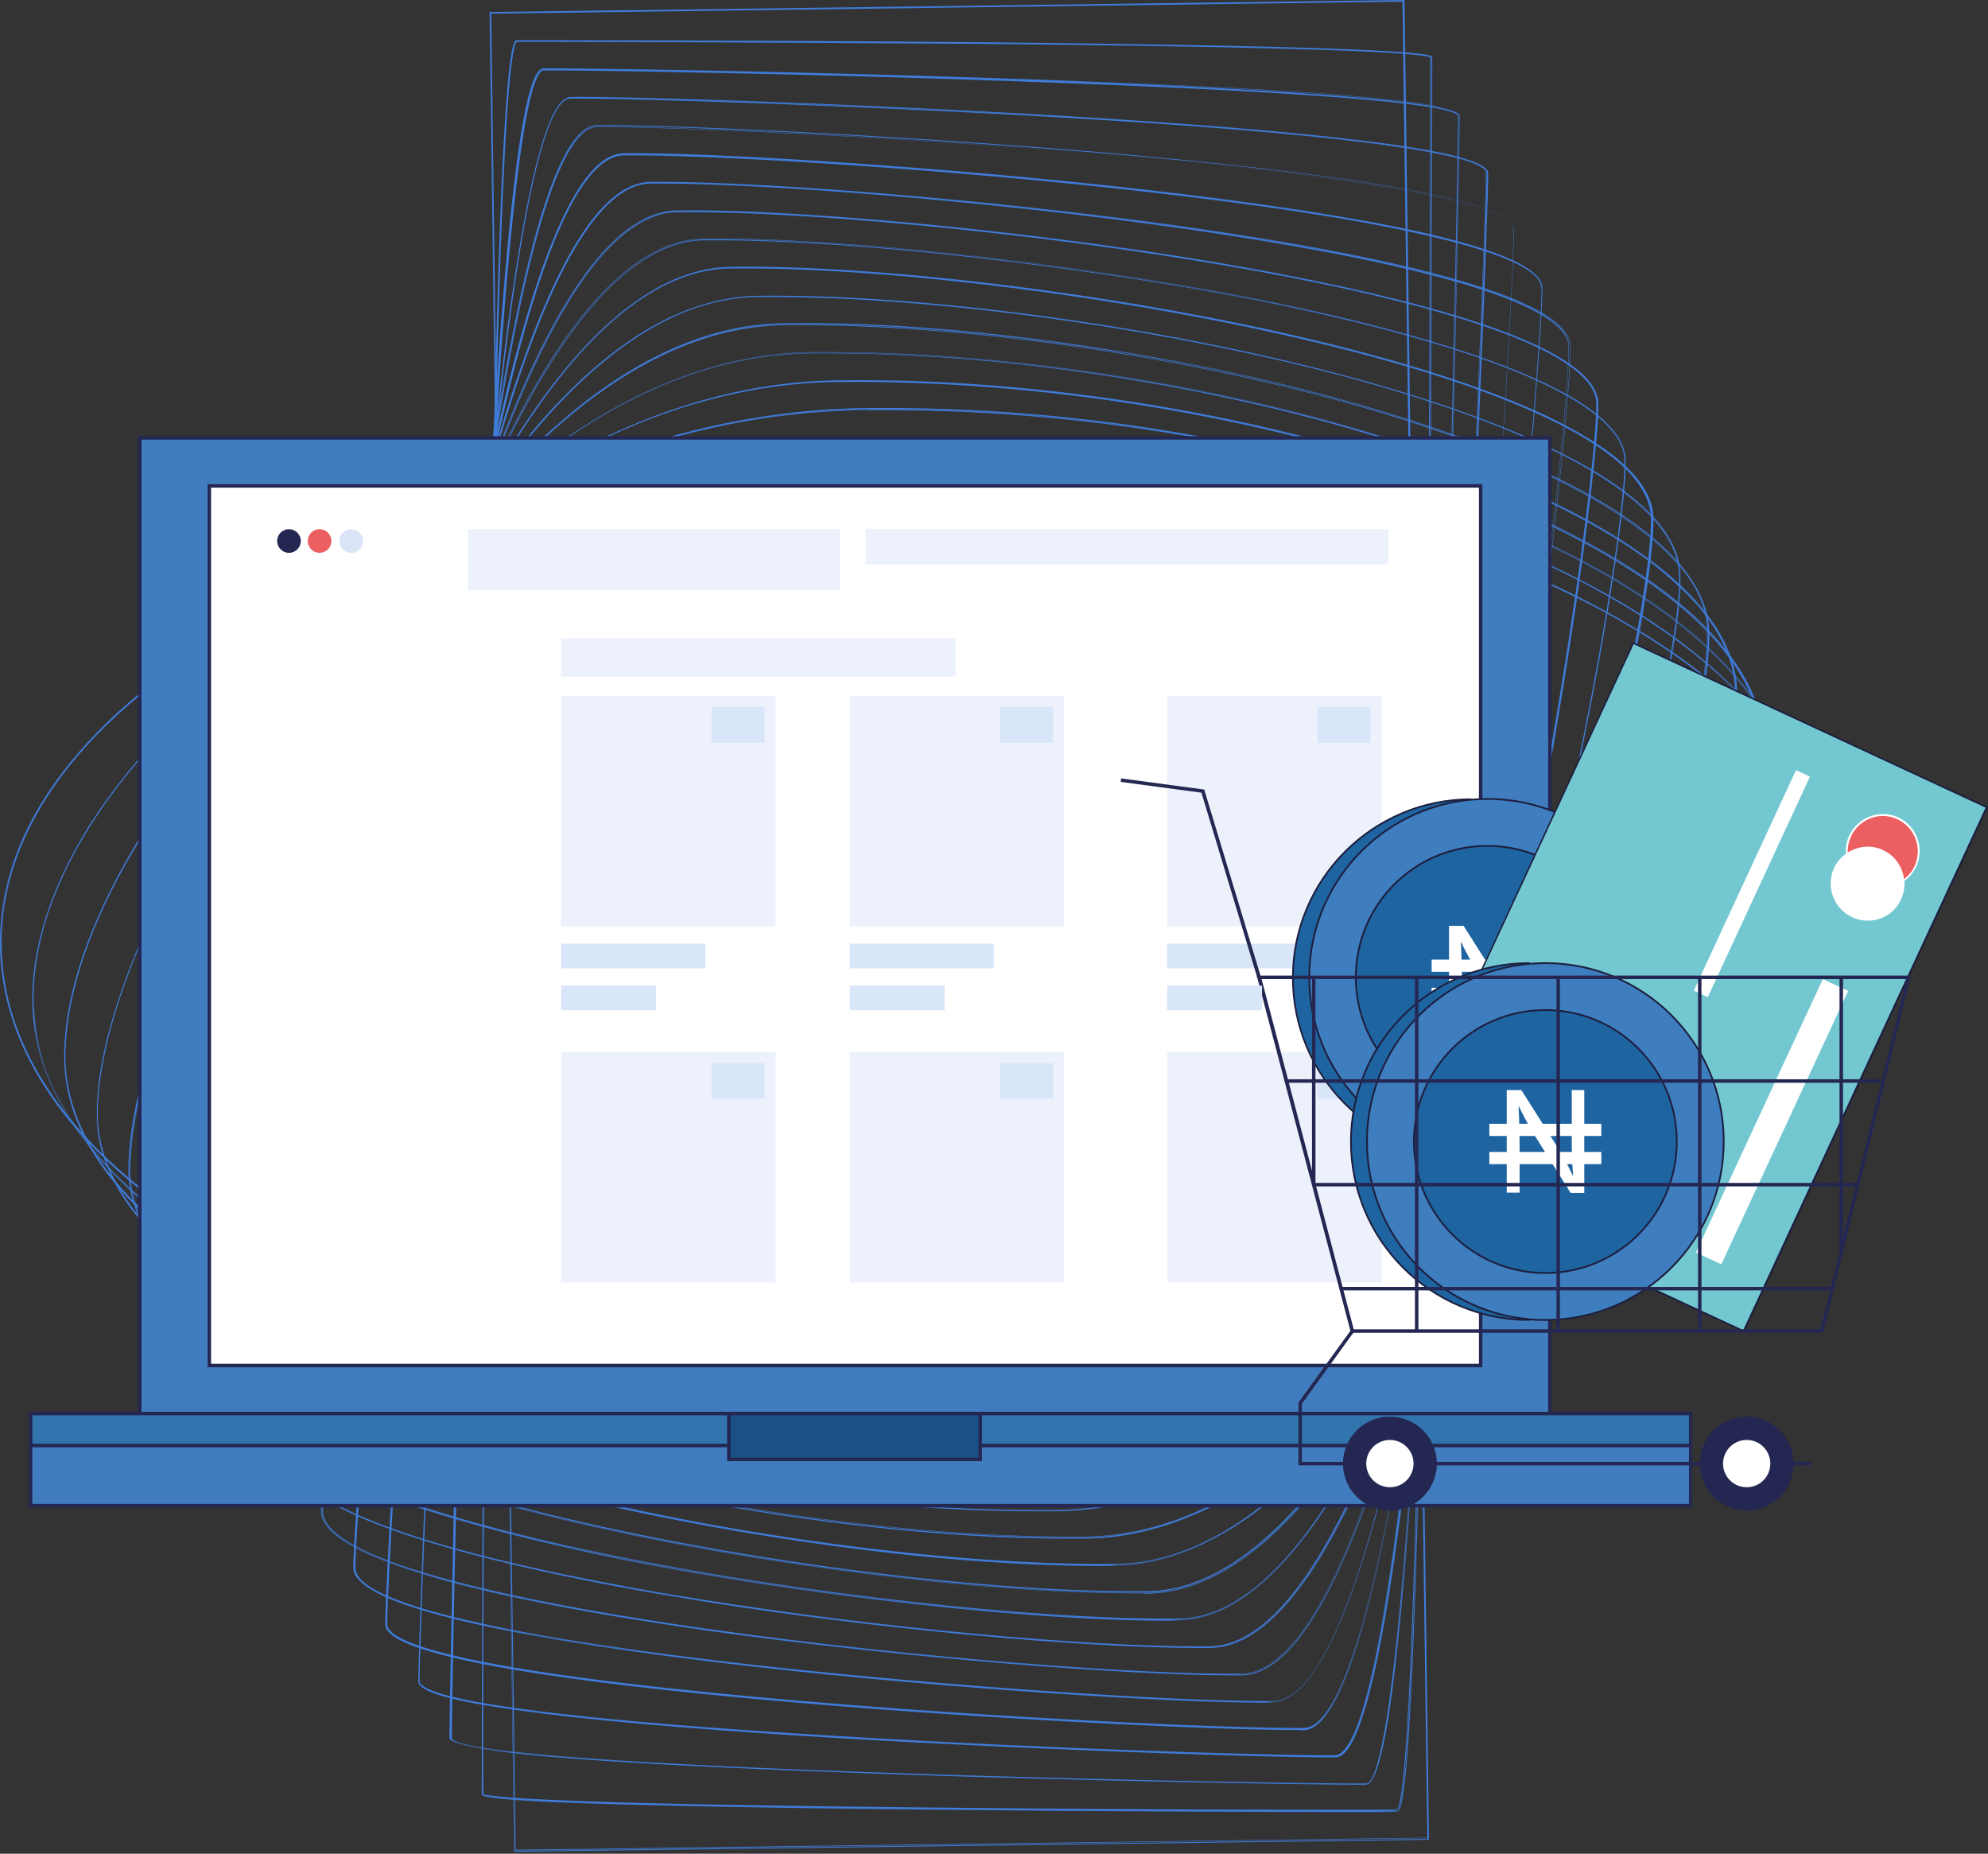 <svg width="620" height="578" viewBox="0 0 620 578" fill="none" xmlns="http://www.w3.org/2000/svg">
<rect x="0" y="0" width="620" height="578" fill="#333333" stroke="none"/>
<path d="M282.123 437.124C246.083 437.124 210.948 433.765 177.75 427.048C143.39 420.202 112.388 410.126 85.778 397.08C59.427 384.162 38.63 369.049 23.904 352.127L23.387 351.61C8.145 333.655 0.265 314.667 0.007 294.903C-0.252 275.139 7.111 255.893 21.966 237.679C36.175 220.111 56.843 204.223 83.066 190.53C109.288 176.838 140.031 165.858 174.133 158.108C209.527 149.97 247.246 145.707 285.998 145.19C324.879 144.674 362.598 148.032 398.25 155.137C432.61 161.983 463.612 172.188 490.222 185.105C516.573 198.023 537.5 213.136 552.096 230.187L552.613 230.704C567.855 248.53 575.735 267.518 575.993 287.282C576.252 307.045 568.889 326.292 554.034 344.506C539.696 362.074 519.157 377.962 492.935 391.784C466.712 405.476 436.098 416.456 401.867 424.206C366.473 432.344 328.884 436.607 289.873 437.124C287.419 437.124 284.835 437.124 282.123 437.124ZM196.222 430.148C226.319 434.928 257.838 437.253 290.002 436.736C324.492 436.219 357.948 432.732 389.725 426.402C358.206 432.732 324.621 436.219 290.002 436.736C257.709 437.253 226.061 434.928 196.222 430.148ZM286.256 145.578H286.127C209.268 146.611 137.319 162.758 83.324 190.918C29.458 219.207 0.007 256.151 0.523 294.903C0.782 314.796 8.79 333.784 24.291 351.74C38.888 368.532 59.685 383.646 86.037 396.563C138.869 422.398 208.235 436.478 282.123 436.478C284.706 436.478 287.29 436.478 289.873 436.478C366.732 435.444 438.682 419.298 492.676 391.138C546.542 362.978 575.993 326.034 575.477 287.153C574.96 248.4 544.604 212.232 489.964 185.493C437.131 159.658 367.765 145.578 293.877 145.578C291.423 145.578 288.84 145.578 286.256 145.578ZM47.672 373.699C58.652 382.096 71.44 389.717 85.907 396.821C104.25 405.864 124.659 413.485 146.877 419.556C124.918 413.485 104.379 405.864 85.907 396.821C71.569 389.717 58.781 381.966 47.672 373.699ZM535.95 362.719C524.066 372.924 509.727 382.612 492.935 391.267C473.558 401.472 451.728 409.997 428.348 416.843C452.116 409.868 473.688 401.342 492.935 391.267C509.598 382.612 524.066 373.053 535.95 362.719ZM562.947 244.913C571.214 258.347 575.606 272.556 575.864 287.153C576.123 302.008 571.86 316.604 563.722 330.555C572.118 316.475 576.123 302.008 575.993 287.282C575.735 272.685 571.343 258.476 562.947 244.913ZM8.79 258.347C2.978 270.231 0.007 282.502 0.265 294.903C0.394 302.008 1.427 308.983 3.494 315.958C1.427 309.112 0.394 302.008 0.265 294.903C0.136 282.502 2.978 270.231 8.79 258.347ZM293.877 145.32C291.294 145.32 288.71 145.32 286.127 145.32C247.375 145.836 209.656 150.228 174.262 158.237C140.031 165.987 109.417 176.967 83.195 190.66C67.048 199.185 52.968 208.486 41.213 218.432C52.839 208.486 66.919 199.185 83.195 190.66C137.189 162.371 209.139 146.353 285.998 145.19H286.127C317.645 144.803 348.518 146.87 377.711 151.391C350.714 147.386 322.683 145.32 293.877 145.32ZM432.223 163.404C453.149 169.346 472.654 176.709 490.222 185.234C506.756 193.372 521.095 202.285 533.108 211.973C521.095 202.285 506.756 193.243 490.222 185.234C472.654 176.709 453.278 169.346 432.223 163.404Z" fill="#3F7CDB"/>
<path d="M292.587 445.65C222.833 445.65 152.82 432.087 99.471 408.19C71.957 395.918 50.256 381.58 34.884 365.562C33.334 363.883 31.913 362.333 30.622 360.912C17.188 345.411 10.341 329.135 10.083 312.472C9.825 294 16.929 273.461 30.492 253.31C44.056 233.288 63.819 213.654 87.587 196.732C112.518 179.035 141.97 164.18 172.842 153.975C206.686 142.737 241.95 136.666 277.732 136.278C280.186 136.278 282.511 136.278 284.965 136.278C354.719 136.278 424.732 149.842 478.08 173.739C505.595 186.01 527.296 200.349 542.667 216.366C558.814 233.159 567.21 251.114 567.469 269.457C567.727 287.929 560.623 308.467 547.059 328.618C533.496 348.64 513.732 368.275 489.964 385.197C465.034 402.893 435.582 417.748 404.71 427.953C370.866 439.191 335.472 445.263 299.82 445.65C297.366 445.65 294.912 445.65 292.587 445.65ZM30.751 360.783C32.043 362.204 33.464 363.754 35.014 365.433C50.385 381.451 72.087 395.66 99.601 408.06C152.949 431.958 222.833 445.392 292.587 445.392C295.041 445.392 297.366 445.392 299.82 445.392C322.297 445.133 344.515 442.679 366.345 438.029C344.644 442.55 322.297 445.004 299.82 445.392C297.495 445.392 295.041 445.392 292.716 445.392C222.962 445.392 152.949 431.828 99.73 408.06C72.216 395.789 50.514 381.451 35.272 365.562C19.125 348.77 10.858 331.073 10.6 312.73C10.47 307.046 11.116 301.234 12.408 295.292C11.116 301.234 10.47 307.046 10.6 312.73C10.47 329.135 17.317 345.411 30.751 360.783ZM284.965 136.666C282.511 136.666 280.186 136.666 277.732 136.666C208.882 137.57 141.453 159.013 87.846 197.119C38.889 231.867 9.954 275.011 10.47 312.472C10.729 330.685 18.996 348.382 35.143 365.175C50.514 381.063 72.087 395.401 99.601 407.673C154.758 432.345 227.612 445.908 299.691 445.004C368.541 444.1 435.97 422.657 489.577 384.551C538.534 349.803 567.469 306.659 566.952 269.198C566.694 252.664 559.848 236.517 546.543 221.146C545.122 219.596 543.701 218.045 542.28 216.495C526.908 200.607 505.207 186.269 477.822 173.997C424.602 150.229 354.719 136.666 284.965 136.666ZM512.828 366.466C505.724 372.796 497.973 378.867 489.706 384.809C483.247 389.459 476.53 393.722 469.684 397.856C476.66 393.722 483.247 389.33 489.706 384.809C497.973 378.996 505.724 372.925 512.828 366.466ZM546.801 221.016C560.106 236.388 567.081 252.664 567.211 269.198C567.34 275.14 566.694 281.082 565.273 287.283C566.694 281.082 567.34 275.14 567.211 269.198C566.952 250.856 558.685 233.159 542.538 216.366C527.167 200.349 505.465 186.139 477.951 173.739C422.794 149.067 349.811 135.374 277.732 136.407C254.868 136.666 232.133 139.249 209.786 144.029C232.004 139.249 254.739 136.666 277.732 136.407C349.811 135.503 422.794 149.067 477.951 173.739C505.465 186.01 527.167 200.349 542.409 216.366C543.959 217.916 545.38 219.466 546.801 221.016ZM107.997 183.814C101.021 187.948 94.175 192.34 87.717 196.99C78.287 203.707 69.374 210.812 61.365 218.304C69.374 210.941 78.158 203.836 87.717 197.119C94.304 192.34 101.151 187.948 107.997 183.814Z" fill="#3F7CDB"/>
<path d="M303.566 454.176C270.885 454.176 237.945 451.205 205.652 445.522C172.196 439.58 140.161 430.538 112.905 419.429C84.616 407.932 62.139 394.498 46.122 379.772C43.022 376.93 40.18 373.959 37.338 370.73C25.971 357.683 20.158 343.991 20.029 330.169C19.77 312.731 26.358 291.546 39.017 268.941C51.806 246.077 70.278 223.213 92.108 202.933C115.876 180.973 143.39 162.631 171.55 149.842C203.585 135.375 236.524 127.754 269.335 127.237C304.082 126.849 338.959 129.691 373.061 135.892C406.517 141.834 438.553 150.876 465.808 161.985C494.097 173.481 516.703 186.915 532.591 201.641C549.642 217.4 558.426 234.064 558.684 251.115C558.943 268.553 552.355 289.738 539.696 312.343C526.908 335.207 508.565 357.942 486.605 378.351C462.837 400.311 435.452 418.654 407.163 431.442C375.128 446.038 342.189 453.531 309.249 454.047C307.441 454.176 305.503 454.176 303.566 454.176ZM283.027 453.531C291.811 453.789 300.595 453.918 309.379 453.918C322.813 453.789 336.376 452.368 349.81 449.785C337.022 452.239 323.459 453.66 309.379 453.918C300.724 453.918 291.94 453.789 283.027 453.531ZM276.439 127.883C274.114 127.883 271.789 127.883 269.464 127.883C185.372 129.045 122.593 175.677 92.495 203.32C70.536 223.601 52.193 246.335 39.405 269.07C26.746 291.546 20.287 312.602 20.416 330.04C20.675 346.962 29.329 363.496 46.38 379.126C62.269 393.852 84.745 407.157 113.034 418.654C167.416 440.872 236.008 453.401 302.274 453.401C304.599 453.401 306.924 453.401 309.249 453.401C393.342 452.239 456.12 405.607 486.218 377.964C508.177 357.683 526.52 334.949 539.179 312.085C551.838 289.609 558.297 268.553 558.168 251.115C558.039 237.422 552.226 223.988 540.988 210.942C538.275 207.842 535.304 204.871 532.333 202.029C516.445 187.303 493.968 173.998 465.679 162.502C411.297 140.413 342.705 127.883 276.439 127.883ZM37.596 370.472C40.309 373.572 43.28 376.672 46.38 379.385C62.269 394.24 84.745 407.545 113.034 419.17C124.401 423.821 136.673 428.083 149.59 431.958C136.931 428.083 124.66 423.821 113.034 419.17C84.616 407.545 62.269 394.24 46.251 379.514C29.2 363.755 20.416 347.22 20.287 330.169C20.029 312.731 26.617 291.546 39.276 269.07C52.064 246.206 70.407 223.472 92.366 203.191C106.575 190.145 128.018 172.835 155.662 158.11C133.185 170.123 111.613 185.494 92.366 203.191C70.407 223.472 52.064 246.206 39.276 269.07C26.617 291.546 20.029 312.731 20.287 330.169C20.416 343.991 26.229 357.554 37.596 370.472ZM420.468 147.001C436.357 151.393 451.599 156.559 465.808 162.372C494.227 173.998 516.703 187.303 532.591 202.029C535.691 204.871 538.533 207.842 541.246 210.942C552.484 223.988 558.297 237.552 558.555 251.244C558.814 268.683 552.226 289.867 539.567 312.343C526.778 335.207 508.436 357.942 486.476 378.222C474.98 388.814 458.704 402.248 438.294 414.778C455.345 404.315 471.75 392.044 486.605 378.222C508.565 357.942 526.908 335.207 539.696 312.343C552.355 289.867 558.943 268.683 558.684 251.244C558.426 234.322 549.642 217.659 532.72 201.9C516.703 187.174 494.227 173.74 465.938 162.243C451.858 156.689 436.486 151.522 420.468 147.001ZM276.439 127.625C306.537 127.625 337.151 130.208 366.732 135.117C334.697 129.691 302.016 127.237 269.464 127.625C254.221 127.883 238.85 129.562 223.607 132.921C238.075 129.82 253.317 127.883 269.464 127.754C271.789 127.625 274.114 127.625 276.439 127.625Z" fill="#3F7CDB"/>
<path d="M312.737 462.702C250.475 462.702 181.367 450.818 126.597 430.538C97.404 419.687 74.153 407.416 57.489 393.853C52.839 390.107 48.447 385.844 44.572 381.452C35.142 370.601 30.233 359.234 30.104 347.996C29.846 331.72 36.175 309.244 47.672 284.701C59.944 258.866 76.865 232.773 96.887 209.392C119.234 183.17 144.682 161.339 170.516 145.968C200.485 128.271 231.099 118.97 261.326 118.583C325.138 117.679 397.217 129.692 453.924 150.747C483.118 161.598 506.369 173.869 523.032 187.433C540.988 202.158 550.288 217.659 550.417 233.418C550.676 249.694 544.346 272.171 532.85 296.714C520.707 322.549 503.656 348.642 483.634 372.022C461.287 398.245 435.84 420.075 410.005 435.447C380.037 453.143 349.552 462.444 319.196 462.832C317 462.702 314.804 462.702 312.737 462.702ZM44.701 381.194C48.705 385.715 52.968 389.848 57.618 393.594C74.153 407.158 97.404 419.558 126.597 430.28C181.367 450.56 250.475 462.444 312.608 462.444C314.804 462.444 316.871 462.444 319.067 462.444C333.663 462.186 348.389 459.99 363.115 455.727C349.164 459.731 334.567 462.186 319.067 462.444C316.871 462.444 314.804 462.444 312.608 462.444C250.346 462.444 181.367 450.56 126.597 430.28C97.791 419.687 73.894 406.899 57.618 393.594C39.663 378.868 30.492 363.497 30.233 347.867C29.975 331.591 36.305 309.114 47.801 284.701C59.944 258.866 76.995 232.773 96.887 209.521C110.709 193.245 131.893 171.544 158.762 153.46C137.06 168.056 115.747 187.174 96.758 209.521C76.865 232.902 59.814 258.866 47.672 284.701C36.175 309.114 29.975 331.591 30.104 347.867C30.492 359.105 35.271 370.343 44.701 381.194ZM267.526 119.099C265.33 119.099 263.263 119.099 261.067 119.099C184.726 120.133 125.564 176.194 97.146 209.65C77.253 233.031 60.202 258.995 48.059 284.83C36.563 309.244 30.363 331.591 30.492 347.867C30.75 363.497 39.922 378.739 57.748 393.336C74.023 406.641 97.921 419.429 126.597 430.021C181.367 450.302 250.346 462.186 312.608 462.186C314.804 462.186 316.871 462.186 319.067 462.186C395.538 461.023 454.699 404.962 483.118 371.635C503.01 348.254 520.061 322.29 532.204 296.455C543.7 272.042 549.901 249.694 549.771 233.418C549.642 222.18 544.734 211.071 535.433 200.35C531.558 195.829 527.166 191.695 522.516 187.949C506.24 174.644 482.343 161.856 453.666 151.264C398.767 130.984 329.788 119.099 267.526 119.099ZM535.562 200.092C544.992 210.942 549.771 222.051 549.901 233.289C550.159 249.565 543.829 272.042 532.333 296.455C520.191 322.29 503.14 348.383 483.247 371.635C466.712 391.011 439.715 418.266 404.967 437.772C406.517 436.868 408.197 435.963 409.747 434.93C435.582 419.687 460.9 397.728 483.247 371.635C503.14 348.254 520.191 322.29 532.333 296.326C543.829 271.912 550.03 249.436 549.901 233.16C549.642 217.53 540.471 202.158 522.516 187.433C505.981 173.869 482.73 161.469 453.537 150.747C398.767 130.467 329.659 118.583 267.397 118.583C265.201 118.583 263.134 118.583 260.938 118.583C249.054 118.712 237.17 120.262 225.157 123.104C236.524 120.391 248.538 118.712 260.938 118.583C263.134 118.583 265.201 118.583 267.397 118.583C329.659 118.583 398.638 130.467 453.408 150.747C482.213 161.339 506.111 174.128 522.386 187.433C527.295 191.437 531.558 195.57 535.562 200.092Z" fill="#3F7CDB"/>
<path d="M322.941 471.227C264.813 471.227 195.317 460.118 140.16 441.646C110.45 431.829 85.907 420.074 68.856 407.802C62.656 403.41 56.972 398.373 51.934 392.689C44.184 383.776 40.179 374.605 40.05 365.433C39.792 350.32 45.734 326.552 56.197 300.2C67.435 271.653 83.582 241.685 101.408 215.591C122.463 184.719 145.327 159.917 169.095 141.962C196.867 121.036 225.027 110.185 252.929 109.798C254.866 109.798 256.804 109.798 258.871 109.798C316.999 109.798 386.495 120.907 441.652 139.379C471.362 149.196 495.905 160.951 512.956 173.222C531.816 186.915 541.504 201.124 541.762 215.591C542.02 230.705 536.078 254.473 525.615 280.824C514.377 309.372 498.23 339.34 480.404 365.433C459.349 396.306 436.485 421.107 412.717 439.062C384.945 459.989 356.785 470.839 329.012 471.227C326.946 471.227 324.879 471.227 322.941 471.227ZM56.455 397.081C60.33 400.956 64.593 404.444 69.114 407.673C86.036 419.945 110.708 431.57 140.289 441.517C195.446 459.859 264.942 470.968 323.07 470.968C325.008 470.968 327.075 470.968 329.012 470.968C356.785 470.581 384.945 459.73 412.588 438.804C436.356 420.849 459.091 396.047 480.275 365.175C498.101 339.082 514.119 308.984 525.357 280.566C535.82 254.214 541.633 230.576 541.504 215.462C541.374 200.995 531.686 186.915 512.827 173.222C495.905 160.951 471.233 149.325 441.652 139.379C386.495 121.036 316.999 109.927 258.871 109.927C256.933 109.927 254.866 109.927 252.929 109.927C225.156 110.315 196.997 121.165 169.353 142.091C145.585 160.047 122.851 184.848 101.666 215.721C83.84 241.814 67.823 271.911 56.584 300.33C46.121 326.681 40.308 350.449 40.438 365.433C40.567 374.605 44.571 383.647 52.322 392.56C52.709 392.947 53.097 393.335 53.484 393.852C45.088 384.551 40.696 375.121 40.567 365.433C40.308 350.449 46.25 326.681 56.714 300.33C67.952 271.911 83.969 241.814 101.795 215.721C128.534 176.71 183.562 110.96 253.058 110.056C254.996 110.056 256.933 110.056 259 110.056C317.128 110.056 386.624 121.165 441.781 139.637C471.491 149.583 496.163 161.209 512.956 173.481C519.156 177.873 524.84 182.91 529.749 188.465C537.499 197.378 541.374 206.42 541.504 215.591C541.762 230.576 535.82 254.344 525.357 280.695C513.99 309.243 497.972 339.34 480.275 365.304C453.536 404.315 398.508 470.064 329.012 470.968C327.075 470.968 325.008 470.968 322.941 470.968C264.813 470.968 195.446 459.859 140.418 441.388C110.708 431.441 86.036 419.815 69.243 407.544C64.206 404.185 59.943 400.569 56.455 397.081ZM258.742 110.185C256.804 110.185 254.737 110.185 252.8 110.185C183.433 111.09 128.405 176.71 101.795 215.721C83.969 241.943 67.952 271.911 56.714 300.459C46.25 326.81 40.438 350.449 40.696 365.562C40.954 379.901 50.513 393.981 69.243 407.544C86.036 419.686 110.708 431.441 140.418 441.258C195.446 459.601 264.813 470.839 322.941 470.839C325.008 470.839 326.946 470.839 329.012 470.839C398.379 469.935 453.407 404.315 480.017 365.304C497.714 339.34 513.86 309.372 525.098 280.824C535.562 254.473 541.374 230.834 541.116 215.721C540.987 206.678 536.982 197.636 529.361 188.723C524.323 183.169 518.64 178.131 512.569 173.739C495.776 161.597 471.104 149.842 441.394 140.025C386.236 121.424 316.87 110.185 258.742 110.185Z" fill="#3F7CDB"/>
<path d="M333.015 479.752C307.181 479.752 277.858 477.427 247.502 473.035C214.563 468.256 182.011 461.28 153.722 452.755C123.237 443.713 97.79 432.991 80.222 421.882C71.567 416.328 64.592 410.644 59.683 404.96C53.354 397.727 50.254 390.364 50.124 383.001C49.995 368.792 55.291 344.249 64.85 315.701C75.701 283.278 89.652 251.631 106.057 221.662C125.433 186.527 146.23 158.238 167.931 137.699C193.508 113.544 219.213 101.014 244.66 100.755C271.529 100.368 303.047 102.693 335.728 107.473C368.667 112.252 401.09 119.227 429.508 127.753C459.994 136.795 485.441 147.516 503.008 158.625C522.772 171.155 532.977 184.202 533.106 197.507C533.235 211.716 527.939 236.259 518.38 264.807C507.53 297.229 493.579 328.877 477.174 358.845C457.798 394.11 437.001 422.27 415.299 442.808C389.852 466.964 364.017 479.494 338.57 479.752C336.762 479.752 334.824 479.752 333.015 479.752ZM100.761 231.867C86.681 258.864 74.667 287.024 64.979 315.83C55.42 344.378 50.124 368.792 50.254 383.001C50.383 390.234 53.612 397.597 59.812 404.831C64.721 410.515 71.567 416.198 80.222 421.624C97.79 432.733 123.237 443.454 153.593 452.496C182.011 460.893 214.434 467.997 247.373 472.648C279.796 477.427 311.314 479.623 338.441 479.365C363.759 478.977 389.465 466.576 415.041 442.421C436.613 421.882 457.41 393.722 476.786 358.587C493.191 328.618 507.013 296.971 517.993 264.548C527.552 236.001 532.848 211.458 532.589 197.378C532.46 184.202 522.385 171.284 502.621 158.755C485.053 147.646 459.735 136.924 429.25 127.882C400.832 119.357 368.409 112.381 335.47 107.731C302.789 102.951 271.27 100.755 244.402 101.014C219.084 101.401 193.378 113.802 167.802 137.958C147.005 157.721 126.983 184.589 108.253 217.916C126.983 184.589 147.134 157.592 167.931 137.958C193.378 113.802 219.084 101.401 244.402 101.143C246.211 101.143 248.019 101.143 249.827 101.143C303.951 101.143 373.705 111.606 429.121 128.011C459.735 137.053 485.053 147.775 502.492 158.884C511.146 164.438 517.993 169.993 522.901 175.676C529.102 182.91 532.331 190.144 532.331 197.507C532.46 211.716 527.164 236.13 517.734 264.677C506.884 297.1 493.062 328.748 476.528 358.587C457.152 393.722 436.355 422.011 414.783 442.421C389.335 466.576 363.63 478.977 338.312 479.235C336.503 479.235 334.695 479.235 332.886 479.235C278.633 479.235 209.008 468.772 153.593 452.367C122.979 443.325 97.66 432.604 80.222 421.495C60.458 408.965 50.383 396.047 50.254 382.872C50.124 368.662 55.42 344.249 64.85 315.701C74.667 287.154 86.681 258.864 100.761 231.867ZM249.957 101.401C248.148 101.401 246.34 101.401 244.531 101.401C219.213 101.789 193.637 114.06 168.189 138.216C146.617 158.625 125.82 186.915 106.444 222.05C90.039 252.018 76.218 283.666 65.367 315.959C55.937 344.507 50.512 368.921 50.77 383.001C50.899 396.047 60.975 408.965 80.609 421.365C98.048 432.474 123.366 443.067 153.98 452.238C209.396 468.772 279.021 479.106 333.274 479.106C335.082 479.106 336.891 479.106 338.699 479.106C364.017 478.719 389.594 466.447 415.041 442.292C436.613 421.882 457.41 393.593 476.786 358.458C493.191 328.489 507.013 296.842 517.863 264.548C527.293 236.001 532.719 211.587 532.46 197.507C532.331 190.273 529.231 183.039 523.03 175.935C518.122 170.251 511.276 164.697 502.621 159.142C485.182 148.033 459.864 137.441 429.25 128.27C373.705 111.735 304.08 101.401 249.957 101.401Z" fill="#3F7CDB"/>
<path d="M343.093 488.278C319.325 488.278 291.165 486.211 261.326 482.207C228.516 477.815 195.964 471.615 167.158 463.993C135.769 455.726 109.546 446.038 91.462 436.092C80.87 430.279 72.861 424.208 67.694 418.266C62.785 412.582 60.202 406.64 60.073 400.827C59.944 387.781 64.852 361.817 73.249 331.59C83.066 296.455 95.596 261.578 110.451 228.251C128.148 188.724 147.007 156.947 166.383 134.083C189.634 106.698 213.015 92.618 236.008 92.36C260.68 92.101 290.778 94.039 322.813 98.302C355.623 102.694 388.175 108.894 416.981 116.515C448.37 124.782 474.592 134.471 492.677 144.417C513.344 155.913 523.937 167.668 524.066 179.681C524.195 192.728 519.286 218.692 510.89 248.919C501.073 284.054 488.543 318.931 473.688 352.258C455.991 391.785 437.132 423.562 417.756 446.426C394.504 473.811 371.124 487.891 348.131 488.149C346.581 488.278 344.902 488.278 343.093 488.278ZM67.952 418.007C73.249 424.079 81.128 430.021 91.72 435.833C109.805 445.78 136.027 455.468 167.416 463.735C196.222 471.356 228.774 477.686 261.584 481.949C291.423 485.953 319.454 488.02 343.222 488.02C344.902 488.02 346.71 488.02 348.389 488.02C371.382 487.761 394.763 473.681 417.885 446.297C437.261 423.304 456.12 391.656 473.817 352.129C488.672 318.802 501.073 283.925 511.019 248.79C519.416 218.563 524.453 192.599 524.195 179.552C524.066 167.668 513.474 155.913 492.935 144.546C474.851 134.6 448.628 124.912 417.239 116.645C388.433 109.023 355.881 102.694 323.071 98.431C290.907 94.168 260.938 92.101 236.266 92.489C213.273 92.747 189.893 106.827 166.771 134.212C147.394 157.205 128.535 188.853 110.838 228.38C95.983 261.836 83.582 296.584 73.636 331.719C65.24 362.075 60.202 387.91 60.46 400.956C60.46 406.511 63.044 412.324 67.952 418.007ZM343.222 488.02C292.844 488.02 222.961 478.461 167.416 463.735C136.027 455.468 109.934 445.78 91.72 435.833C71.053 424.337 60.59 412.582 60.46 400.698C60.331 387.652 65.24 361.817 73.636 331.461C83.453 296.326 95.983 261.578 110.838 228.122C128.535 188.594 147.394 156.947 166.771 133.954C189.893 106.569 213.273 92.618 236.266 92.231C286.902 91.585 359.627 101.273 417.239 116.515C448.628 124.782 474.721 134.471 492.935 144.417C503.527 150.23 511.536 156.301 516.703 162.243C521.612 167.927 524.195 173.739 524.195 179.423C524.324 192.47 519.416 218.304 511.019 248.66C501.202 283.796 488.672 318.543 473.817 352C456.12 391.527 437.261 423.174 417.885 446.167C394.763 473.552 371.382 487.503 348.389 487.891C346.581 488.02 344.902 488.02 343.222 488.02ZM241.175 92.618C239.496 92.618 237.816 92.618 236.137 92.618C213.273 92.876 190.022 106.956 166.9 134.212C147.524 157.076 128.664 188.853 110.967 228.251C96.112 261.578 83.712 296.455 73.765 331.59C65.369 361.817 60.331 387.652 60.59 400.698C60.719 412.453 71.182 424.208 91.72 435.446C109.805 445.392 135.898 455.08 167.287 463.348C222.832 478.073 292.715 487.632 343.093 487.632C344.772 487.632 346.452 487.632 348.131 487.632C370.995 487.374 394.375 473.294 417.368 446.038C436.744 423.045 455.604 391.398 473.3 352C488.155 318.673 500.556 283.796 510.503 248.66C518.899 218.304 523.937 192.47 523.678 179.552C523.549 173.869 521.095 168.185 516.186 162.501C511.019 156.559 503.01 150.488 492.547 144.675C474.463 134.729 448.37 125.041 416.981 116.774C361.307 102.177 291.553 92.618 241.175 92.618Z" fill="#3F7CDB"/>
<path d="M353.298 496.801C306.666 496.801 236.783 488.018 180.85 475.1C148.557 467.608 121.559 458.953 102.958 450.04C90.428 444.098 81.386 437.898 76.09 431.827C72.215 427.435 70.277 422.914 70.148 418.393C70.019 406.38 74.54 379.124 81.903 347.089C90.687 308.982 101.925 271.134 115.101 234.32C130.989 190.401 147.911 155.265 165.22 129.818C186.017 99.204 207.073 83.574 227.87 83.186C229.42 83.186 230.97 83.186 232.52 83.186C279.152 83.186 349.035 91.97 404.967 104.887C437.261 112.38 464.258 121.034 482.859 129.947C504.431 140.281 515.54 150.873 515.669 161.724C515.799 173.737 511.277 200.993 503.915 233.028C495.131 271.134 483.893 308.982 470.717 345.797C454.828 389.716 437.907 424.852 420.597 450.299C399.8 480.913 378.745 496.543 357.948 496.931C356.398 496.801 354.848 496.801 353.298 496.801ZM76.219 431.698C81.516 437.769 90.558 443.969 102.958 449.911C121.559 458.824 148.557 467.479 180.85 474.971C236.783 487.888 306.666 496.672 353.168 496.672C354.719 496.672 356.398 496.672 357.948 496.672C378.616 496.414 399.542 480.784 420.339 450.17C437.648 424.722 454.441 389.587 470.458 345.668C483.634 308.853 494.872 271.005 503.656 232.899C511.019 200.864 515.54 173.608 515.411 161.595C515.282 151.003 504.302 140.41 482.73 130.076C464 121.163 437.132 112.509 404.838 105.017C348.906 92.099 279.023 83.315 232.391 83.315C230.841 83.315 229.161 83.315 227.74 83.315C207.073 83.574 186.146 99.204 165.349 129.818C148.04 155.265 131.248 190.401 115.23 234.32C102.054 271.134 90.945 308.982 82.032 347.089C74.669 379.124 70.148 406.38 70.277 418.393C70.407 422.785 72.473 427.306 76.219 431.698ZM353.298 496.543C306.795 496.543 236.783 487.759 180.85 474.842C148.557 467.35 121.689 458.695 102.958 449.782C81.516 439.577 70.536 428.985 70.407 418.264C70.277 406.25 74.669 378.995 82.161 346.96C90.945 308.853 102.183 271.005 115.359 234.191C131.248 190.401 148.169 155.136 165.479 129.689C186.276 99.204 207.202 83.574 227.87 83.186C274.372 82.54 347.097 91.453 404.967 104.887C437.261 112.38 464.129 121.034 482.859 129.947C495.26 135.889 504.302 141.96 509.598 148.161C513.344 152.553 515.411 157.074 515.411 161.466C515.54 173.35 511.019 200.735 503.656 232.77C494.872 270.747 483.634 308.724 470.458 345.539C454.57 389.329 437.648 424.593 420.339 450.04C399.542 480.526 378.616 496.156 357.948 496.543C356.527 496.543 354.977 496.543 353.298 496.543ZM232.52 83.703C230.97 83.703 229.291 83.703 227.74 83.703C207.202 83.961 186.276 99.591 165.608 130.076C148.298 155.524 131.506 190.659 115.617 234.449C102.442 271.134 91.333 309.112 82.42 347.089C75.057 378.995 70.536 406.38 70.665 418.264C70.794 428.727 81.774 439.319 103.088 449.524C121.689 458.437 148.686 467.091 180.85 474.454C236.783 487.372 306.666 496.156 353.168 496.156C354.719 496.156 356.269 496.156 357.819 496.156C378.357 495.897 399.284 480.267 419.951 449.782C437.261 424.335 454.053 389.199 469.942 345.409C483.117 308.724 494.356 270.747 503.139 232.77C510.502 200.735 515.023 173.479 514.894 161.595C514.765 157.203 512.828 152.811 509.081 148.419L509.211 148.29L509.081 148.419C503.785 142.348 494.872 136.277 482.342 130.335C463.741 121.422 436.744 112.767 404.58 105.404C349.035 92.487 279.152 83.703 232.52 83.703Z" fill="#3F7CDB"/>
<path d="M363.372 505.33C320.228 505.33 250.345 497.45 194.412 486.341C177.878 482.983 153.593 477.558 132.021 470.582C107.736 462.703 91.848 454.565 84.614 446.297C81.643 442.939 80.222 439.451 80.093 436.093C79.835 415.942 94.561 326.295 119.62 240.652C133.7 192.471 148.555 153.847 163.798 125.817C182.27 91.973 201 74.664 219.343 74.406C261.712 73.889 334.695 81.898 392.694 93.394C435.193 101.92 506.626 119.746 507.013 143.643C507.272 164.052 492.417 253.699 467.357 339.083C453.277 387.265 438.422 425.888 423.179 453.79C404.708 487.633 385.977 504.942 367.635 505.201C366.343 505.33 364.793 505.33 363.372 505.33ZM84.873 446.039C92.106 454.306 107.995 462.444 132.15 470.324C153.722 477.299 177.878 482.725 194.412 486.083C250.215 497.321 320.228 505.072 363.243 505.072C364.793 505.072 366.214 505.072 367.635 505.072C385.977 504.813 404.578 487.504 422.921 453.79C438.164 425.888 453.019 387.265 467.099 339.083C492.029 253.699 506.884 164.052 506.626 143.643C506.497 133.18 492.546 122.846 465.419 112.899C441.78 104.245 412.716 97.657 392.565 93.523C336.504 82.285 266.62 74.535 223.735 74.535C222.185 74.535 220.764 74.535 219.343 74.535C201 74.793 182.399 92.102 164.056 125.817C148.814 153.718 133.959 192.341 119.879 240.523C94.948 326.295 80.093 415.812 80.352 435.964C80.481 439.322 81.902 442.81 84.873 446.039ZM363.372 505.072C320.486 505.072 250.474 497.192 194.541 485.954C161.344 479.366 133.7 471.745 114.453 463.865C92.106 454.823 80.61 445.393 80.481 435.964C80.222 415.683 95.077 326.166 120.008 240.652C134.088 192.471 148.943 153.847 164.185 125.946C182.657 92.231 201.258 74.922 219.472 74.664C220.893 74.664 222.314 74.664 223.864 74.664C266.75 74.664 336.633 82.543 392.694 93.652C425.892 100.24 453.535 107.991 472.782 115.741C487.25 121.683 497.067 127.625 502.363 133.567C505.205 136.926 506.755 140.284 506.755 143.643C507.013 163.923 492.288 253.441 467.228 338.954C453.148 387.136 438.293 425.759 423.05 453.66C404.578 487.375 385.977 504.684 367.764 504.942C366.343 505.072 364.793 505.072 363.372 505.072ZM223.864 74.922C222.314 74.922 220.893 74.922 219.472 74.922C201.258 75.18 182.787 92.361 164.315 126.075C149.072 153.977 134.217 192.6 120.137 240.782C95.207 326.166 80.481 415.683 80.739 435.964C80.868 445.264 92.236 454.565 114.453 463.607C133.7 471.357 161.344 479.108 194.541 485.696C250.603 496.934 320.486 504.684 363.372 504.684C364.793 504.684 366.343 504.684 367.764 504.684C385.977 504.426 404.449 487.246 422.921 453.531C438.164 425.63 453.019 387.007 467.099 338.825C492.158 253.311 506.884 163.794 506.626 143.514C506.626 140.284 505.076 136.926 502.234 133.696C497.067 127.754 487.121 121.812 472.782 115.87C453.535 108.12 425.892 100.369 392.694 93.782C336.633 82.802 266.75 74.922 223.864 74.922Z" fill="#3F7CDB"/>
<path d="M373.837 513.854C339.735 513.854 271.79 508.3 207.978 497.449C171.55 491.249 108.384 478.331 93.4 461.151C91.204 458.697 90.171 456.113 90.171 453.659C89.912 436.22 102.572 339.986 124.273 246.851C143.52 164.438 174.134 66.008 211.207 65.62C243.759 65.103 314.288 70.787 380.683 82.025C401.609 85.642 431.578 91.455 455.862 98.947C484.022 107.602 498.361 116.773 498.49 125.815C498.748 143.254 486.089 239.488 464.388 332.623C445.141 415.036 414.527 513.466 377.454 513.854C376.291 513.854 375.129 513.854 373.837 513.854ZM194.543 494.736C199.323 495.64 203.844 496.416 208.107 497.191C271.919 508.041 339.864 513.596 373.966 513.596C375.258 513.596 376.42 513.596 377.583 513.596C394.117 513.337 410.91 493.315 427.444 453.788C440.103 423.82 452.375 383.001 464.13 332.494C485.831 239.359 498.49 143.125 498.232 125.686C498.232 121.553 495.131 117.548 489.964 113.802C492.031 115.223 493.71 116.773 495.002 118.323C497.069 120.778 498.232 123.232 498.232 125.686C498.49 143.125 485.831 239.359 464.13 332.494C451.858 385.068 438.941 427.178 425.765 457.534C409.747 494.478 393.471 513.337 377.454 513.596C342.448 514.112 276.827 508.041 221.412 499.387C211.982 497.836 203.069 496.286 194.543 494.736ZM215.211 66.137C213.79 66.137 212.499 66.137 211.207 66.137C195.319 66.395 179.172 85.126 163.154 122.069C149.978 152.425 137.061 194.407 124.789 246.981C103.088 339.986 90.429 436.22 90.688 453.659C90.688 456.113 91.721 458.438 93.788 460.893C120.139 491.249 303.825 513.337 373.32 513.337C374.741 513.337 376.033 513.337 377.325 513.337C393.213 513.079 409.36 494.349 425.377 457.405C438.553 427.049 451.471 385.068 463.742 332.494C485.443 239.359 498.102 143.254 497.844 125.815C497.844 123.49 496.811 121.036 494.615 118.582C468.392 88.226 284.836 66.137 215.211 66.137ZM215.082 65.749C213.79 65.749 212.499 65.749 211.207 65.749C174.392 66.266 143.778 164.438 124.531 246.851C102.83 340.115 90.171 436.22 90.429 453.659C90.429 455.597 91.204 457.534 92.496 459.343C91.204 457.405 90.558 455.467 90.558 453.659C90.3 436.22 102.959 339.986 124.66 246.851C136.932 194.278 149.849 152.167 163.025 121.811C179.043 84.867 195.319 66.008 211.336 65.749C212.628 65.749 213.92 65.749 215.34 65.749C251.251 65.749 314.029 71.562 367.378 79.959C380.167 82.025 392.18 84.092 403.418 86.288C395.409 84.738 387.659 83.317 380.683 82.154C316.742 71.433 249.055 65.749 215.082 65.749Z" fill="#3F7CDB"/>
<path d="M383.912 522.38C352.523 522.38 283.415 517.213 221.54 508.559C186.017 503.521 157.47 498.096 136.931 492.283C118.718 487.116 107.092 481.82 102.442 476.524C100.892 474.715 100.117 473.036 100.117 471.227C99.858 454.822 111.096 350.062 128.793 253.053C145.069 163.664 171.162 57.096 202.81 56.708C203.843 56.708 205.006 56.708 206.169 56.708C237.558 56.708 306.537 61.875 368.411 70.53C403.934 75.567 432.481 80.993 453.02 86.805C477.305 93.652 489.705 100.756 489.835 107.861C490.093 124.266 478.855 229.026 461.158 326.036C444.882 415.424 418.789 521.993 387.27 522.38C386.108 522.38 385.075 522.38 383.912 522.38ZM206.169 56.966C205.006 56.966 203.843 56.966 202.81 56.966C188.73 57.096 174.392 78.926 160.312 121.683C149.59 154.234 139.127 198.412 129.052 253.053C111.355 350.062 100.117 454.822 100.375 471.227C100.375 472.907 101.15 474.715 102.7 476.394C107.35 481.691 118.847 486.987 137.06 492.024C157.599 497.837 186.017 503.263 221.669 508.3C285.74 517.343 357.56 522.51 387.27 522.122C401.35 521.864 415.689 500.162 429.769 457.406C440.49 424.854 450.953 380.676 461.029 326.036C478.726 229.026 489.964 124.266 489.705 107.861C489.576 100.886 477.305 93.91 453.149 87.064C432.611 81.251 404.192 75.826 368.54 70.788C306.537 62.133 237.687 56.966 206.169 56.966ZM383.783 522.122C352.264 522.122 283.285 516.955 221.669 508.3C143.777 497.321 100.763 484.145 100.504 471.227C100.246 454.822 111.484 350.062 129.181 253.053C145.457 163.793 171.421 57.354 202.81 56.966C203.843 56.966 205.006 56.966 206.169 56.966C237.558 56.966 306.537 62.133 368.282 70.788C436.227 80.347 477.305 91.456 487.122 102.694C488.543 104.373 489.318 106.052 489.318 107.732C489.576 124.137 478.338 228.897 460.641 325.907C444.365 415.166 418.401 521.605 387.012 521.993C386.108 522.122 384.945 522.122 383.783 522.122ZM206.169 57.225C205.006 57.225 203.843 57.225 202.81 57.225C188.859 57.483 174.521 79.184 160.57 121.812C149.849 154.364 139.386 198.541 129.439 253.053C111.742 350.062 100.504 454.822 100.763 471.227C100.892 484.016 143.907 497.062 221.669 508.042C285.611 517.084 357.431 522.251 387.141 521.864C401.092 521.605 415.43 499.904 429.381 457.277C440.103 424.725 450.566 380.547 460.512 326.036C478.209 229.026 489.447 124.395 489.189 107.99C489.189 106.311 488.414 104.761 486.993 103.081C482.213 97.527 469.554 91.972 449.403 86.547C429.252 81.122 401.867 75.955 368.282 71.175C306.537 62.392 237.687 57.225 206.169 57.225Z" fill="#3F7CDB"/>
<path d="M393.73 530.905C365.053 530.905 295.17 526.513 235.104 519.667C198.548 515.534 169.355 511.013 148.299 506.362C128.148 501.841 115.877 497.191 111.743 492.412C110.839 491.507 110.193 490.216 110.193 488.795C110.064 477.169 118.46 367.5 133.444 259.252C141.97 197.895 150.883 148.938 160.054 113.673C171.421 70.142 182.918 48.053 194.414 47.795C220.895 47.407 293.749 51.928 356.14 59.033C392.696 63.166 421.89 67.687 442.945 72.338C468.134 78.021 480.922 83.834 481.051 89.776C481.181 101.531 472.784 211.458 457.8 319.318C449.275 380.676 440.362 429.633 431.19 464.897C419.823 508.429 408.327 530.518 396.83 530.776C395.797 530.905 394.763 530.905 393.73 530.905ZM197.644 48.182C196.61 48.182 195.577 48.182 194.544 48.182C183.176 48.311 171.68 70.4 160.442 113.802C151.27 149.067 142.357 198.024 133.832 259.382C118.718 367.629 110.322 477.298 110.451 488.924C110.58 490.216 111.097 491.378 112.001 492.282C116.135 496.933 128.277 501.583 148.428 506.104C169.484 510.883 198.677 515.275 235.233 519.409C295.299 526.126 365.053 530.647 393.73 530.647C394.892 530.647 395.926 530.647 396.83 530.647C408.197 530.518 419.694 508.429 430.932 465.027C440.103 429.762 449.016 380.805 457.542 319.448C472.526 211.587 480.922 101.66 480.793 89.905C480.664 84.093 468.005 78.28 442.816 72.725C421.761 67.946 392.567 63.554 356.011 59.42C296.203 52.574 226.32 48.182 197.644 48.182ZM393.859 530.647C365.053 530.647 295.041 526.255 235.104 519.409C198.677 515.275 169.484 510.754 148.299 506.104C123.239 500.55 110.451 494.737 110.451 488.924C110.322 477.169 118.718 367.371 133.703 259.382C147.007 163.276 168.45 48.57 194.414 48.182C221.153 47.795 294.008 52.316 356.14 59.291C392.567 63.425 421.89 67.946 442.945 72.596C463.096 77.117 475.239 81.767 479.372 86.418C480.276 87.322 480.793 88.614 480.922 89.776C481.051 101.531 472.655 211.329 457.671 319.318C449.533 378.222 440.878 425.758 432.095 460.764C420.469 506.879 408.714 530.389 396.959 530.518C395.926 530.647 394.892 530.647 393.859 530.647ZM197.514 48.44C196.481 48.44 195.448 48.44 194.544 48.44C182.918 48.57 171.163 71.95 159.667 117.936C150.883 152.942 142.228 200.478 134.09 259.382C119.106 367.371 110.71 477.169 110.839 488.924C110.968 494.608 123.627 500.291 148.558 505.846C169.613 510.625 198.806 515.017 235.362 519.151C295.299 525.868 365.312 530.389 394.117 530.389C395.151 530.389 396.184 530.389 397.088 530.389C408.714 530.26 420.469 506.879 431.965 460.893C440.749 425.887 449.404 378.351 457.542 319.448C472.526 211.458 480.922 101.66 480.793 89.905C480.664 88.743 480.147 87.58 479.372 86.676C475.368 82.026 463.225 77.505 443.074 72.984C422.019 68.204 392.826 63.812 356.269 59.679C296.333 52.832 226.191 48.44 197.514 48.44Z" fill="#3F7CDB"/>
<path d="M403.805 539.431C380.424 539.431 311.833 536.33 248.667 530.905C195.318 526.384 129.827 518.763 121.172 508.816C120.526 508.17 120.268 507.395 120.139 506.62C120.009 495.511 126.597 379.255 137.965 265.582C144.552 199.832 151.528 147.387 158.762 109.669C167.675 62.908 176.846 39.14 186.147 39.011C206.685 38.752 278.248 41.981 343.997 47.536C379.778 50.636 408.843 53.995 430.027 57.482C458.058 62.133 472.396 66.912 472.396 71.95C472.525 83.188 465.937 199.574 454.57 312.989C447.982 378.738 441.007 431.183 433.773 468.902C424.86 515.663 415.689 539.431 406.388 539.56C405.742 539.431 404.838 539.431 403.805 539.431ZM188.859 39.269C187.826 39.269 187.051 39.269 186.147 39.269C177.104 39.398 167.933 63.037 159.02 109.669C151.786 147.387 144.811 199.832 138.223 265.582C126.856 379.126 120.268 495.382 120.526 506.491C120.526 507.266 120.914 508.041 121.43 508.558C126.21 513.983 152.045 522.25 248.796 530.518C314.675 536.201 386.237 539.301 406.647 539.043C415.689 538.914 424.86 515.275 433.773 468.643C441.007 431.054 447.982 378.609 454.57 312.73C465.937 199.445 472.525 82.93 472.396 71.821C472.267 63.295 427.96 54.899 344.126 47.794C280.96 42.498 212.369 39.269 188.859 39.269ZM403.805 539.172C380.295 539.172 311.833 536.072 248.667 530.647C200.872 526.513 120.655 517.988 120.397 506.62C120.268 495.382 126.856 378.996 138.223 265.711C148.557 162.63 165.349 39.785 186.017 39.527C186.792 39.527 187.697 39.527 188.73 39.527C212.11 39.527 280.573 42.627 343.868 48.053C381.587 51.282 411.814 54.77 433.515 58.516C455.216 62.262 467.875 66.137 471.234 70.012C471.75 70.529 472.138 71.304 472.138 72.079C472.267 83.059 465.808 198.928 454.312 312.989C443.978 416.069 427.185 538.914 406.517 539.172C405.742 539.172 404.838 539.172 403.805 539.172ZM188.859 39.656C187.955 39.656 187.051 39.656 186.147 39.656C174.779 39.786 157.341 79.184 138.61 265.711C127.243 378.867 120.655 495.382 120.784 506.491C120.784 511.271 137.577 520.7 248.796 530.259C311.962 535.685 380.424 538.785 403.934 538.785C404.967 538.785 405.872 538.785 406.647 538.785C418.014 538.656 435.452 499.257 454.183 312.73C465.679 198.67 472.267 82.8 472.009 71.821C472.009 71.046 471.621 70.4 471.104 69.883C464.517 62.262 419.306 54.511 343.997 48.053C280.702 42.757 212.24 39.656 188.859 39.656Z" fill="#3F7CDB"/>
<path d="M414.009 547.956C394.762 547.956 326.3 545.76 262.359 542.014C223.994 539.689 193.251 537.235 171.162 534.522C146.878 531.551 133.702 528.709 130.989 525.48C130.602 525.092 130.472 524.705 130.472 524.188C130.343 516.696 134.735 394.11 142.873 271.782C147.523 201.64 152.561 145.708 157.857 105.664C160.958 82.025 164.058 63.683 167.287 51.153C170.904 37.073 174.392 30.227 178.138 30.227C193.251 29.968 264.943 32.164 332.113 36.169C370.478 38.494 401.221 40.948 423.31 43.661C450.695 46.89 464 50.378 464.129 53.995C464.258 61.745 459.737 185.494 451.728 306.401C447.078 376.542 442.04 432.474 436.744 472.518C433.644 496.157 430.544 514.5 427.314 527.03C423.697 541.11 420.21 547.956 416.464 547.956C415.56 547.956 414.784 547.956 414.009 547.956ZM180.334 30.485C179.429 30.485 178.525 30.485 177.879 30.485C174.262 30.485 170.775 37.331 167.287 51.153C164.058 63.683 160.958 82.025 157.857 105.664C152.69 145.837 147.653 201.64 142.873 271.782C134.735 394.11 130.343 516.696 130.472 524.059C130.472 524.446 130.731 524.834 130.989 525.221C133.702 528.322 146.748 531.293 171.033 534.134C193.122 536.847 223.865 539.301 262.23 541.626C326.171 545.502 394.762 547.568 413.88 547.568C414.784 547.568 415.56 547.568 416.205 547.568C419.822 547.568 423.31 540.722 426.798 526.901C430.027 514.371 433.127 496.028 436.227 472.389C441.394 432.345 446.432 376.413 451.212 306.271C459.349 185.365 463.741 61.745 463.612 53.995C463.612 50.507 449.92 47.148 423.052 43.919C400.834 41.206 370.219 38.752 331.855 36.427C267.784 32.552 199.581 30.485 180.334 30.485ZM413.88 547.698C394.504 547.698 326.042 545.502 262.23 541.756C216.115 539.043 137.835 533.23 130.989 525.351C130.731 525.092 130.472 524.705 130.472 524.188C130.343 516.696 134.735 393.722 142.873 271.782C148.169 193.373 153.724 132.92 159.666 92.101C165.608 51.282 171.679 30.485 177.75 30.485C178.396 30.485 179.171 30.485 180.075 30.485C199.451 30.485 268.043 32.681 331.726 36.427C377.841 39.14 456.12 44.952 462.966 52.832C463.225 53.09 463.483 53.478 463.483 53.995C463.612 61.616 459.22 184.589 451.082 306.401C445.786 384.809 440.232 445.263 434.29 486.082C428.348 526.901 422.277 547.698 416.205 547.698C415.56 547.698 414.784 547.698 413.88 547.698ZM180.204 30.743C179.3 30.743 178.525 30.743 177.879 30.743C171.937 30.872 165.866 51.54 160.053 92.23C154.241 132.92 148.557 193.373 143.261 271.911C135.123 393.851 130.731 516.696 130.86 524.188C130.86 524.575 130.989 524.834 131.248 525.092C136.285 530.905 182.788 536.718 262.359 541.368C326.171 545.243 394.633 547.31 414.009 547.31C414.914 547.31 415.689 547.31 416.335 547.31C422.277 547.181 428.348 526.513 434.161 485.823C440.103 445.004 445.657 384.68 450.953 306.142C459.091 184.46 463.483 61.358 463.354 53.865C463.354 53.478 463.225 53.219 462.966 52.961C457.929 47.148 411.426 41.336 331.855 36.685C268.172 32.939 199.581 30.743 180.204 30.743Z" fill="#3F7CDB"/>
<path d="M423.956 556.482C409.101 556.482 342.577 555.449 275.794 553.124C236.267 551.703 204.748 550.282 182.272 548.603C169.225 547.699 159.021 546.665 151.916 545.503C145.199 544.469 141.453 543.436 140.419 542.402C140.29 542.273 140.161 542.015 140.161 541.757C140.161 536.848 142.357 405.607 147.137 277.983C150.237 193.374 153.724 128.658 157.47 85.901C161.216 42.499 165.092 21.314 169.484 21.314C178.784 21.185 248.926 22.219 319.584 24.673C359.111 26.094 390.63 27.515 413.106 29.194C426.411 30.227 436.745 31.261 443.462 32.294C453.796 33.844 455.217 35.136 455.217 36.04C455.346 40.82 453.021 170.898 448.241 299.814C445.141 384.423 441.653 449.139 437.907 491.895C434.161 535.298 430.286 556.482 425.894 556.482C425.507 556.482 424.861 556.482 423.956 556.482ZM163.412 38.365C161.475 49.087 159.666 65.104 157.729 86.031C153.983 128.787 150.624 193.374 147.395 278.112C142.615 405.736 140.29 536.848 140.419 541.886C140.419 542.015 140.549 542.273 140.678 542.402C141.582 543.436 145.328 544.469 151.916 545.373C159.021 546.407 169.225 547.44 182.272 548.344C204.748 550.024 236.137 551.445 275.665 552.866C346.194 555.32 416.335 556.353 425.765 556.224C425.894 556.224 426.152 556.224 426.282 556.095C426.152 556.224 425.894 556.224 425.765 556.224C425.377 556.224 424.731 556.224 424.086 556.224C409.618 556.224 342.189 555.191 275.665 552.866C191.96 550.024 144.036 546.278 140.549 542.273C140.419 542.144 140.29 542.015 140.29 541.757C140.29 536.719 142.486 405.349 147.266 277.983C150.366 194.666 153.854 130.337 157.47 87.064C159.666 65.492 161.475 49.216 163.412 38.365ZM171.68 21.96C170.775 21.96 170.13 21.96 169.613 21.96C166.9 21.96 162.767 33.328 158.116 87.193C154.37 130.466 151.012 194.795 147.912 278.112C143.132 405.349 140.807 536.848 140.936 541.886C140.936 542.015 140.936 542.144 141.065 542.273C144.424 546.148 192.347 549.895 275.923 552.736C345.677 555.191 416.335 556.224 426.023 556.095C428.736 556.095 432.869 544.728 437.52 490.862C441.266 447.589 444.624 383.389 447.724 299.943C452.504 170.769 454.829 40.949 454.7 36.169C454.7 36.04 454.571 35.911 454.571 35.911C451.212 32.036 403.289 28.419 319.713 25.448C252.93 22.994 186.664 21.96 171.68 21.96ZM454.7 35.524C454.829 35.653 454.958 35.782 454.958 36.04C455.087 40.82 452.762 170.64 447.983 299.814C444.883 383.26 441.395 447.46 437.778 490.733C436.486 505.846 435.195 518.376 433.903 528.193C435.195 518.505 436.486 506.363 437.778 491.766C441.524 449.01 444.883 384.423 448.112 299.684C452.891 170.769 455.217 40.691 455.087 35.911C455.087 34.619 451.341 33.457 443.591 32.423C436.745 31.39 426.54 30.357 413.235 29.323C390.759 27.644 359.369 26.223 319.842 24.802C249.184 22.348 179.043 21.314 169.742 21.444C169.225 21.444 168.579 21.831 168.063 22.735C168.579 21.96 169.225 21.444 169.742 21.444C179.172 21.314 249.313 22.348 319.842 24.802C403.289 27.902 451.341 31.648 454.7 35.524Z" fill="#3F7CDB"/>
<path d="M427.185 565.008C405.613 565.008 346.968 564.878 289.357 564.232C234.199 563.716 194.801 562.812 172.325 561.907C153.595 561.003 150.753 560.228 150.366 559.711C150.236 559.582 150.236 559.453 150.236 559.453C150.236 556.87 150.365 422.012 151.786 284.312C152.561 205.129 153.724 142.35 155.016 97.527C157.47 12.53 160.183 12.53 161.216 12.53C165.479 12.53 236.654 12.53 307.441 13.176C366.732 13.822 407.68 14.597 429.123 15.76C446.691 16.664 446.691 17.439 446.691 18.085C446.691 20.668 446.562 155.655 445.141 293.225C444.366 372.022 443.203 434.8 441.911 479.882C439.457 564.878 436.744 564.878 435.711 564.878C434.936 565.008 431.965 565.008 427.185 565.008ZM150.624 559.582C152.432 561.649 200.356 563.07 289.486 563.974C359.627 564.749 431.319 564.749 435.711 564.749C436.098 564.749 436.873 564.749 438.036 554.286C439.328 541.24 440.619 516.18 441.653 480.011C442.945 434.929 443.978 372.022 444.882 293.355C446.303 155.784 446.562 20.797 446.432 18.214C446.432 16.147 399.671 14.597 307.57 13.564C236.783 12.789 165.608 12.789 161.345 12.918C160.958 12.918 160.183 12.918 159.02 23.381C157.728 36.428 156.437 61.487 155.403 97.656C154.112 142.35 153.078 205.258 152.174 284.312C150.753 422.012 150.495 556.87 150.624 559.453C150.495 559.582 150.495 559.582 150.624 559.582ZM425.764 564.749C403.417 564.749 347.098 564.62 289.873 563.974C249.959 563.587 217.665 563.07 194.285 562.424C165.608 561.649 150.882 560.616 150.624 559.453C150.624 555.965 150.753 420.203 152.174 284.312C152.949 206.033 154.112 143.254 155.403 97.527C156.178 70.917 157.083 50.249 157.987 36.04C159.02 20.539 160.054 12.789 161.345 12.789C165.608 12.789 236.137 12.789 307.183 13.434C347.356 13.822 379.52 14.339 402.771 14.985C430.286 15.76 445.399 16.793 446.303 17.826V17.956C446.303 20.539 446.174 155.009 444.753 293.096C443.978 370.988 442.815 433.767 441.524 479.753C440.749 506.492 439.844 527.16 438.94 541.24C437.907 556.74 436.873 564.491 435.582 564.491C434.807 564.749 431.319 564.749 425.764 564.749ZM170.646 13.047C165.35 13.047 161.991 13.047 161.216 13.047C160.829 13.047 159.537 14.726 158.116 36.04C157.212 50.249 156.308 70.917 155.532 97.527C154.241 143.254 153.078 206.033 152.303 284.183C150.882 420.203 150.624 555.965 150.753 559.324C150.882 559.711 155.532 560.874 194.155 562.037C217.665 562.682 249.829 563.199 289.744 563.587C361.307 564.362 431.448 564.362 435.582 564.232C435.969 564.232 437.261 562.553 438.682 541.24C439.586 527.16 440.49 506.492 441.265 479.753C442.557 433.767 443.72 370.988 444.495 293.096C445.916 155.268 446.045 21.185 446.045 17.956C445.657 17.439 440.62 16.276 402.642 15.243C379.391 14.597 347.227 14.08 307.054 13.693C249.829 13.305 192.864 13.047 170.646 13.047Z" fill="#3F7CDB"/>
<path d="M160.313 577.408V577.149L152.691 3.746H152.95L438.037 0V0.258L445.658 573.662H445.4L160.313 577.408ZM152.821 4.004L160.442 577.149L445.271 573.403L437.649 0.258L152.821 4.004ZM160.571 577.02V576.891L152.821 4.004H152.95L437.649 0.129V0.258L445.4 573.145H445.271L160.571 577.02ZM153.208 4.263L160.829 576.762L445.141 573.016L437.391 0.517L153.208 4.263Z" fill="#3F7CDB"/>
<g clip-path="url(#clip0_2385_21274)">
<path d="M527.279 450.721V469.482H9.542V450.721H227.2H227.308V455.059H305.717V450.721H305.934H527.279Z" fill="#417DBE"/>
<path d="M527.279 440.743V450.721H305.934H305.717V440.743H483.357H527.279Z" fill="#3174AE"/>
<path d="M227.309 440.743H43.596V136.543H483.358V440.743H305.718H227.309ZM461.668 425.777V151.509H65.286V425.777H461.668Z" fill="#417DBE"/>
<path d="M461.776 151.509H65.285V425.777H461.776V151.509Z" fill="white"/>
<path d="M305.716 450.721V455.058H227.308V450.721V440.743H305.716V450.721Z" fill="#1A5184"/>
<path d="M227.308 440.743V450.721H227.2H9.542V440.743H43.595H227.308Z" fill="#3174AE"/>
<path d="M461.776 151.509H65.285V425.777H461.776V151.509Z" stroke="#242752" stroke-width="1.084" stroke-miterlimit="10"/>
<path d="M43.596 440.743V136.543H483.358V440.743" stroke="#242752" stroke-width="1.084" stroke-miterlimit="10"/>
<path d="M527.279 450.721V469.482H9.542V450.721V440.743H43.595H227.308H305.717H483.357H527.279V450.721Z" stroke="#242752" stroke-width="1.084" stroke-miterlimit="10"/>
<path d="M305.716 440.743V450.721V455.059H227.308V450.721V440.743V440.201" stroke="#242752" stroke-width="1.084" stroke-miterlimit="10"/>
<path d="M305.934 450.721H527.279" stroke="#242752" stroke-width="1.084" stroke-miterlimit="10"/>
<path d="M9.542 450.721H227.2" stroke="#242752" stroke-width="1.084" stroke-miterlimit="10"/>
<path d="M90.12 172.375C92.156 172.375 93.807 170.724 93.807 168.687C93.807 166.651 92.156 165 90.12 165C88.084 165 86.433 166.651 86.433 168.687C86.433 170.724 88.084 172.375 90.12 172.375Z" fill="#242752"/>
<rect x="364" y="328" width="66.871" height="71.867" fill="#ECF1FB"/>
<rect x="364" y="294.248" width="44.965" height="7.686" fill="#D9E5F9"/>
<path d="M99.663 172.375C101.699 172.375 103.35 170.724 103.35 168.687C103.35 166.651 101.699 165 99.663 165C97.626 165 95.976 166.651 95.976 168.687C95.976 170.724 97.626 172.375 99.663 172.375Z" fill="#EB5F60"/>
<path d="M109.532 172.375C111.568 172.375 113.219 170.724 113.219 168.687C113.219 166.651 111.568 165 109.532 165C107.496 165 105.845 166.651 105.845 168.687C105.845 170.724 107.496 172.375 109.532 172.375Z" fill="#D9E4F6"/>
<rect x="410.887" y="331.459" width="16.526" height="11.145" fill="#D9E5F9"/>
<rect x="364" y="217" width="66.871" height="71.867" fill="#ECF1FB"/>
<path d="M463.943 249.112C494.743 249.112 519.578 274.056 519.578 304.747C519.578 335.438 494.634 360.381 463.943 360.381C462.208 360.381 460.581 360.273 458.954 360.164C430.541 357.67 408.309 333.811 408.309 304.747C408.309 275.682 430.541 251.824 458.954 249.329C460.581 249.221 462.208 249.112 463.943 249.112ZM504.937 304.747C504.937 282.081 486.609 263.753 463.943 263.753C441.277 263.753 422.949 282.081 422.949 304.747C422.949 327.413 441.277 345.741 463.943 345.741C486.609 345.741 504.937 327.413 504.937 304.747Z" fill="#3E7DBE"/>
<path d="M463.944 263.753C486.609 263.753 504.937 282.081 504.937 304.747C504.937 327.413 486.609 345.741 463.944 345.741C441.278 345.741 422.95 327.413 422.95 304.747C422.841 282.081 441.278 263.753 463.944 263.753Z" fill="#1E64A1"/>
<path d="M458.955 360.164V360.381C428.155 360.381 403.32 335.438 403.32 304.747C403.32 274.056 428.264 249.112 458.955 249.112V249.329C430.541 251.824 408.309 275.682 408.309 304.747C408.309 333.811 430.541 357.67 458.955 360.164Z" fill="#1E64A1"/>
<path d="M458.956 360.164C430.543 357.67 408.311 333.811 408.311 304.747C408.311 275.682 430.543 251.824 458.956 249.329C460.583 249.221 462.318 249.112 463.945 249.112C494.745 249.112 519.58 274.056 519.58 304.747C519.58 335.438 494.636 360.381 463.945 360.381C462.21 360.49 460.583 360.381 458.956 360.164Z" stroke="#1D1E3E" stroke-width="0.542" stroke-miterlimit="10"/>
<path d="M422.842 304.747C422.842 282.081 441.17 263.753 463.836 263.753C486.502 263.753 504.83 282.081 504.83 304.747C504.83 327.413 486.502 345.741 463.836 345.741C441.278 345.741 422.842 327.413 422.842 304.747Z" stroke="#1D1E3E" stroke-width="0.542" stroke-miterlimit="10"/>
<path d="M458.847 360.49C428.048 360.49 403.213 335.546 403.213 304.855C403.213 274.164 428.156 249.221 458.847 249.221" stroke="#1D1E3E" stroke-width="0.542" stroke-miterlimit="10"/>
<path d="M481.406 299.217H446.485V303.013H481.406V299.217Z" fill="white"/>
<path d="M451.907 320.797V288.696H456.462L466.765 304.964C469.151 308.759 470.994 312.121 472.513 315.375H472.621C472.187 311.037 472.187 307.133 472.187 302.144V288.696H476.091V320.797H471.862L461.668 304.53C459.39 300.951 457.33 297.264 455.703 293.793H455.594C455.811 297.806 455.92 301.71 455.92 307.024V320.689H451.907V320.797Z" fill="white"/>
<path d="M481.406 308H446.485V311.796H481.406V308Z" fill="white"/>
<path d="M509.343 200.495L433.543 363.913L543.833 415.07L619.633 251.653L509.343 200.495Z" fill="#73C7D1"/>
<path d="M543.98 415.474L543.763 415.366L433.253 364.069L433.361 363.852L509.276 200.202L509.493 200.311L620.003 251.607L619.894 251.824L543.98 415.474ZM433.904 363.744L543.654 414.715L619.244 251.824L509.493 200.853L433.904 363.744Z" fill="#1D1E3E"/>
<path d="M587.251 276.659C593.48 276.659 598.53 271.609 598.53 265.38C598.53 259.151 593.48 254.102 587.251 254.102C581.022 254.102 575.973 259.151 575.973 265.38C575.973 271.609 581.022 276.659 587.251 276.659Z" fill="#EB5F60"/>
<path d="M587.251 276.875C585.625 276.875 583.998 276.55 582.371 275.791C579.551 274.489 577.491 272.212 576.406 269.284C575.322 266.356 575.43 263.211 576.732 260.499C579.443 254.751 586.275 252.257 592.023 254.86C597.771 257.571 600.265 264.403 597.662 270.151C596.361 272.971 594.084 275.031 591.156 276.116C589.963 276.658 588.553 276.875 587.251 276.875ZM587.251 254.426C583.13 254.426 579.118 256.812 577.274 260.825C576.081 263.536 575.864 266.464 576.949 269.175C577.925 271.886 579.985 274.164 582.588 275.357C585.299 276.55 588.227 276.767 590.939 275.682C593.65 274.706 595.927 272.646 597.12 270.043C599.615 264.512 597.229 258.005 591.806 255.511C590.396 254.751 588.77 254.426 587.251 254.426Z" fill="white"/>
<path d="M582.48 286.853C588.709 286.853 593.759 281.804 593.759 275.575C593.759 269.346 588.709 264.296 582.48 264.296C576.251 264.296 571.201 269.346 571.201 275.575C571.201 281.804 576.251 286.853 582.48 286.853Z" fill="white"/>
<path d="M582.479 287.07C580.852 287.07 579.226 286.745 577.599 285.986C571.851 283.275 569.357 276.442 571.96 270.694C573.261 267.875 575.538 265.814 578.466 264.73C581.395 263.645 584.54 263.754 587.251 265.055C590.071 266.356 592.131 268.634 593.216 271.562C594.3 274.49 594.192 277.635 592.89 280.346C591.047 284.684 586.817 287.07 582.479 287.07ZM577.924 285.552C583.455 288.155 589.962 285.66 592.456 280.238C593.649 277.527 593.866 274.599 592.782 271.887C591.806 269.176 589.745 266.899 587.142 265.706C584.431 264.513 581.503 264.296 578.792 265.38C576.081 266.356 573.803 268.417 572.61 271.02C570.007 276.442 572.393 283.058 577.924 285.552Z" fill="white"/>
<path d="M505.302 321.651L491.931 350.478L516.232 361.75L529.603 332.923L505.302 321.651Z" fill="white"/>
<path d="M516.109 362.008H516.001L491.708 350.73C491.6 350.621 491.491 350.513 491.6 350.404L504.939 321.665C505.047 321.557 505.156 321.448 505.264 321.557L529.557 332.835C529.665 332.944 529.774 333.052 529.665 333.161L516.326 361.9C516.326 361.9 516.326 362.008 516.109 362.008C516.218 362.008 516.218 362.008 516.109 362.008ZM492.25 350.404L516.109 361.466L529.232 333.161L505.373 322.099L492.25 350.404Z" fill="white"/>
<path d="M491.601 372.854L494.746 383.698L503.855 378.601L491.601 372.854Z" fill="#2D72B0"/>
<path d="M494.528 384.131L491.166 372.419L504.397 378.601L494.528 384.131ZM492.034 373.395L494.853 383.264L503.204 378.601L492.034 373.395Z" fill="white"/>
<path d="M568.661 305.594L529.323 390.402L536.801 393.871L576.138 309.063L568.661 305.594Z" fill="white"/>
<path d="M536.715 394.11H536.606L529.123 390.64C529.015 390.531 528.906 390.423 529.015 390.314L568.382 305.507C568.49 305.398 568.599 305.29 568.707 305.398L576.19 308.869C576.299 308.869 576.299 308.977 576.299 308.977C576.299 309.086 576.299 309.086 576.299 309.194L536.931 394.002C536.931 394.002 536.823 394.11 536.715 394.11ZM529.665 390.206L536.606 393.459L575.648 309.194L568.707 305.941L529.665 390.206Z" fill="white"/>
<path d="M463.158 335.098L456.724 348.971L470.596 355.405L477.031 341.533L463.158 335.098Z" fill="#2D72B0"/>
<path d="M470.669 355.719L456.245 348.995L462.969 334.571L477.393 341.295L470.669 355.719ZM457.004 348.778L470.452 354.96L476.634 341.512L463.186 335.33L457.004 348.778Z" fill="white"/>
<path d="M560.313 240.533L528.642 308.812L532.577 310.638L564.248 242.359L560.313 240.533Z" fill="white"/>
<path d="M532.484 310.82H532.376L528.472 308.977C528.363 308.868 528.255 308.76 528.363 308.651L560.03 240.328C560.03 240.22 560.139 240.22 560.139 240.22C560.247 240.22 560.247 240.22 560.356 240.22L564.26 242.063C564.368 242.172 564.477 242.28 564.368 242.389L532.701 310.712C532.701 310.82 532.701 310.82 532.484 310.82C532.593 310.82 532.593 310.82 532.484 310.82ZM529.014 308.651L532.376 310.278L563.826 242.497L560.464 240.87L529.014 308.651Z" fill="white"/>
<path d="M481.947 300.301C512.747 300.301 537.582 325.244 537.582 355.935C537.582 386.626 512.638 411.57 481.947 411.57C480.212 411.57 478.585 411.461 476.958 411.353C448.545 408.859 426.312 385 426.312 355.935C426.312 326.871 448.545 303.012 476.958 300.518C478.585 300.301 480.32 300.301 481.947 300.301ZM522.941 355.935C522.941 333.269 504.613 314.941 481.947 314.941C459.281 314.941 440.953 333.269 440.953 355.935C440.953 378.601 459.281 396.929 481.947 396.929C504.613 396.929 522.941 378.601 522.941 355.935Z" fill="#3E7DBE"/>
<path d="M481.947 314.941C504.613 314.941 522.941 333.269 522.941 355.935C522.941 378.601 504.613 396.929 481.947 396.929C459.281 396.929 440.953 378.601 440.953 355.935C440.953 333.269 459.281 314.941 481.947 314.941Z" fill="#1E64A1"/>
<path d="M476.959 411.353V411.57C446.159 411.57 421.324 386.626 421.324 355.935C421.324 325.244 446.268 300.301 476.959 300.301V300.518C448.545 303.012 426.313 326.871 426.313 355.935C426.313 385 448.545 408.859 476.959 411.353Z" fill="#1E64A1"/>
<path d="M476.958 411.353C448.545 408.859 426.312 385 426.312 355.935C426.312 326.871 448.545 303.012 476.958 300.518C478.585 300.409 480.32 300.301 481.947 300.301C512.747 300.301 537.582 325.244 537.582 355.935C537.582 386.626 512.638 411.57 481.947 411.57C480.32 411.57 478.585 411.57 476.958 411.353Z" stroke="#1D1E3E" stroke-width="0.542" stroke-miterlimit="10"/>
<path d="M440.953 355.935C440.953 333.269 459.281 314.941 481.947 314.941C504.613 314.941 522.941 333.269 522.941 355.935C522.941 378.601 504.613 396.929 481.947 396.929C459.281 396.929 440.953 378.601 440.953 355.935Z" stroke="#1D1E3E" stroke-width="0.542" stroke-miterlimit="10"/>
<path d="M476.959 411.57C446.159 411.57 421.324 386.626 421.324 355.935C421.324 325.244 446.268 300.301 476.959 300.301" stroke="#1D1E3E" stroke-width="0.542" stroke-miterlimit="10"/>
<path d="M499.406 350.405H464.485V354.201H499.406V350.405Z" fill="white"/>
<path d="M469.908 371.986V339.885H474.463L484.766 356.152C487.152 359.948 488.995 363.31 490.514 366.563H490.622C490.188 362.225 490.188 358.321 490.188 353.332V339.885H494.092V371.986H489.863L479.669 355.718C477.391 352.14 475.331 348.452 473.704 344.982H473.595C473.812 348.995 473.921 352.899 473.921 358.213V371.877H469.908V371.986Z" fill="white"/>
<path d="M499.406 359.188H464.485V362.984H499.406V359.188Z" fill="white"/>
<path d="M568.598 415.583H421.323L391.934 304.205H595.927L568.598 415.583ZM422.191 414.498H567.73L594.625 305.29H393.452L422.191 414.498Z" fill="#242752"/>
<path d="M442.363 304.746H441.278V415.039H442.363V304.746Z" fill="#242752"/>
<path d="M486.502 304.746H485.418V415.039H486.502V304.746Z" fill="#242752"/>
<path d="M530.641 304.746H529.557V415.039H530.641V304.746Z" fill="#242752"/>
<path d="M574.78 304.746H573.695V390.53H574.78V304.746Z" fill="#242752"/>
<path d="M410.262 304.746H409.178V369.382H410.262V304.746Z" fill="#242752"/>
<path d="M586.602 336.523H401.262V337.608H586.602V336.523Z" fill="#242752"/>
<path d="M579.335 368.841H409.72V369.925H579.335V368.841Z" fill="#242752"/>
<path d="M571.526 401.267H418.287V402.351H571.526V401.267Z" fill="#242752"/>
<path d="M564.802 455.817H559.271V456.902H564.802V455.817Z" fill="#242752"/>
<path d="M530.099 455.817H447.895V456.902H530.099V455.817Z" fill="#242752"/>
<path d="M419.047 456.902H404.948V437.381L405.057 437.164L421.324 414.715L422.192 415.366L406.033 437.706V455.817H419.047V456.902Z" fill="#242752"/>
<path d="M433.471 471.001C441.557 471.001 448.111 464.446 448.111 456.36C448.111 448.275 441.557 441.72 433.471 441.72C425.385 441.72 418.83 448.275 418.83 456.36C418.83 464.446 425.385 471.001 433.471 471.001Z" fill="#242752"/>
<path d="M433.469 463.733C437.542 463.733 440.844 460.432 440.844 456.359C440.844 452.286 437.542 448.984 433.469 448.984C429.396 448.984 426.095 452.286 426.095 456.359C426.095 460.432 429.396 463.733 433.469 463.733Z" fill="white"/>
<path d="M544.739 471.001C552.825 471.001 559.38 464.446 559.38 456.36C559.38 448.275 552.825 441.72 544.739 441.72C536.653 441.72 530.099 448.275 530.099 456.36C530.099 464.446 536.653 471.001 544.739 471.001Z" fill="#242752"/>
<rect x="410.887" y="220.459" width="16.526" height="11.145" fill="#D9E5F9"/>
<path d="M392.152 304.964L374.692 247.16L349.531 243.798L349.64 242.714L375.559 246.184L393.236 304.638L392.152 304.964Z" fill="#242752"/>
<path d="M544.74 463.733C548.813 463.733 552.114 460.432 552.114 456.359C552.114 452.286 548.813 448.984 544.74 448.984C540.667 448.984 537.365 452.286 537.365 456.359C537.365 460.432 540.667 463.733 544.74 463.733Z" fill="white"/>
<rect x="364" y="307.314" width="29.592" height="7.686" fill="#D9E5F9"/>
<rect x="175" y="217" width="66.871" height="71.867" fill="#ECF1FB"/>
<rect x="175" y="328" width="66.871" height="71.867" fill="#ECF1FB"/>
<rect x="265" y="328" width="66.871" height="71.867" fill="#ECF1FB"/>
<rect x="265" y="217" width="66.871" height="71.867" fill="#ECF1FB"/>
<rect x="175" y="294.248" width="44.965" height="7.686" fill="#D9E5F9"/>
<rect x="265" y="294.248" width="44.965" height="7.686" fill="#D9E5F9"/>
<rect x="221.887" y="220.459" width="16.526" height="11.145" fill="#D9E5F9"/>
<rect x="221.887" y="331.459" width="16.526" height="11.145" fill="#D9E5F9"/>
<rect x="311.887" y="331.459" width="16.526" height="11.145" fill="#D9E5F9"/>
<rect x="311.887" y="220.459" width="16.526" height="11.145" fill="#D9E5F9"/>
<rect x="175" y="307.314" width="29.592" height="7.686" fill="#D9E5F9"/>
<rect x="265" y="307.314" width="29.592" height="7.686" fill="#D9E5F9"/>
<rect x="175" y="199" width="123" height="12" fill="#ECF1FB"/>
<rect x="146" y="165" width="116" height="19" fill="#ECF1FB"/>
<rect x="270" y="165" width="163" height="11" fill="#ECF1FB"/>
</g>
<defs>
<clipPath id="clip0_2385_21274">
<rect width="610.895" height="335" fill="white" transform="translate(9 136)"/>
</clipPath>
</defs>
</svg>
